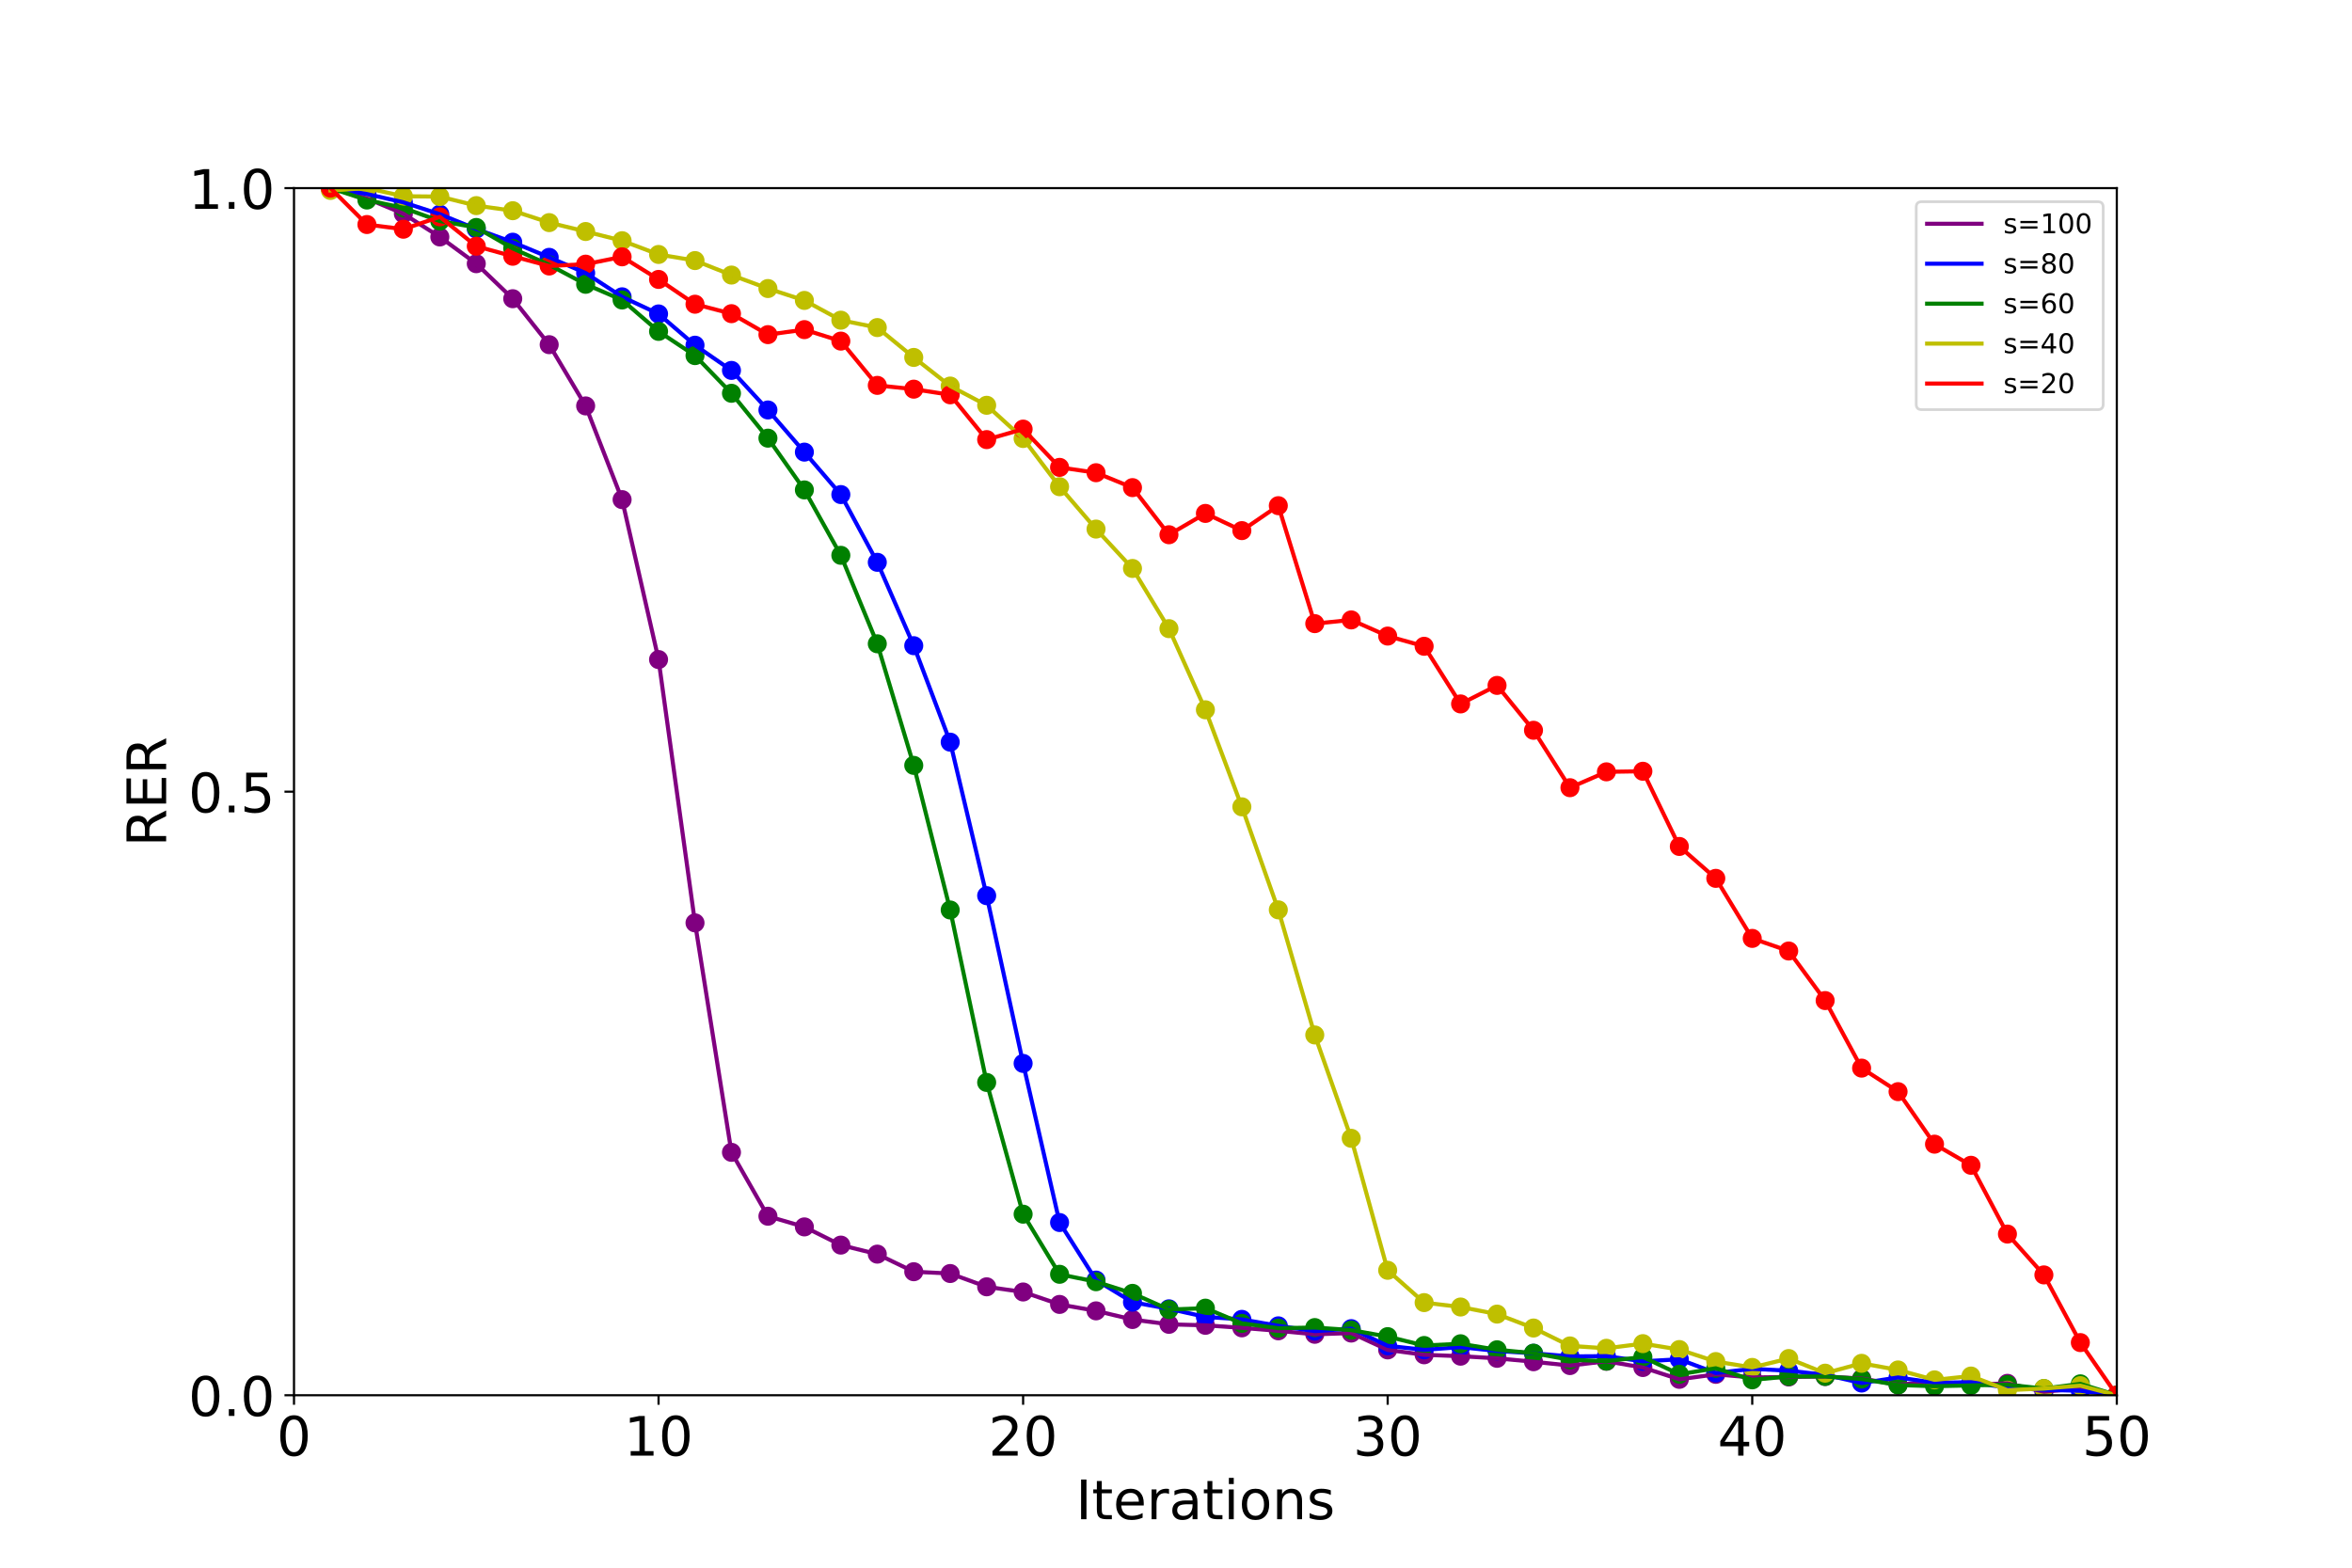 <?xml version="1.0" encoding="utf-8" standalone="no"?>
<!DOCTYPE svg PUBLIC "-//W3C//DTD SVG 1.1//EN"
  "http://www.w3.org/Graphics/SVG/1.1/DTD/svg11.dtd">
<!-- Created with matplotlib (https://matplotlib.org/) -->
<svg height="576pt" version="1.1" viewBox="0 0 864 576" width="864pt" xmlns="http://www.w3.org/2000/svg" xmlns:xlink="http://www.w3.org/1999/xlink">
 <defs>
  <style type="text/css">*{stroke-linecap:butt;stroke-linejoin:round;}</style>
 </defs>
 <g id="figure_1">
  <g id="patch_1">
   <path d="M 0 576 
L 864 576 
L 864 0 
L 0 0 
z
" style="fill:#ffffff;"/>
  </g>
  <g id="axes_1">
   <g id="patch_2">
    <path d="M 108 512.64 
L 777.6 512.64 
L 777.6 69.12 
L 108 69.12 
z
" style="fill:#ffffff;"/>
   </g>
   <g id="PathCollection_1">
    <defs>
     <path d="M 0 3 
C 0.796 3 1.559 2.684 2.121 2.121 
C 2.684 1.559 3 0.796 3 0 
C 3 -0.796 2.684 -1.559 2.121 -2.121 
C 1.559 -2.684 0.796 -3 0 -3 
C -0.796 -3 -1.559 -2.684 -2.121 -2.121 
C -2.684 -1.559 -3 -0.796 -3 0 
C -3 0.796 -2.684 1.559 -2.121 2.121 
C -1.559 2.684 -0.796 3 0 3 
z
" id="mc55c35bba7" style="stroke:#800080;"/>
    </defs>
    <g clip-path="url(#p9048fb17a2)">
     <use style="fill:#800080;stroke:#800080;" x="121.392" xlink:href="#mc55c35bba7" y="69.12"/>
     <use style="fill:#800080;stroke:#800080;" x="134.784" xlink:href="#mc55c35bba7" y="72.936"/>
     <use style="fill:#800080;stroke:#800080;" x="148.176" xlink:href="#mc55c35bba7" y="78.524"/>
     <use style="fill:#800080;stroke:#800080;" x="161.568" xlink:href="#mc55c35bba7" y="87.064"/>
     <use style="fill:#800080;stroke:#800080;" x="174.96" xlink:href="#mc55c35bba7" y="96.888"/>
     <use style="fill:#800080;stroke:#800080;" x="188.352" xlink:href="#mc55c35bba7" y="109.752"/>
     <use style="fill:#800080;stroke:#800080;" x="201.744" xlink:href="#mc55c35bba7" y="126.641"/>
     <use style="fill:#800080;stroke:#800080;" x="215.136" xlink:href="#mc55c35bba7" y="149.142"/>
     <use style="fill:#800080;stroke:#800080;" x="228.528" xlink:href="#mc55c35bba7" y="183.573"/>
     <use style="fill:#800080;stroke:#800080;" x="241.92" xlink:href="#mc55c35bba7" y="242.335"/>
     <use style="fill:#800080;stroke:#800080;" x="255.312" xlink:href="#mc55c35bba7" y="339.084"/>
     <use style="fill:#800080;stroke:#800080;" x="268.704" xlink:href="#mc55c35bba7" y="423.396"/>
     <use style="fill:#800080;stroke:#800080;" x="282.096" xlink:href="#mc55c35bba7" y="446.866"/>
     <use style="fill:#800080;stroke:#800080;" x="295.488" xlink:href="#mc55c35bba7" y="450.79"/>
     <use style="fill:#800080;stroke:#800080;" x="308.88" xlink:href="#mc55c35bba7" y="457.475"/>
     <use style="fill:#800080;stroke:#800080;" x="322.272" xlink:href="#mc55c35bba7" y="460.795"/>
     <use style="fill:#800080;stroke:#800080;" x="335.664" xlink:href="#mc55c35bba7" y="467.255"/>
     <use style="fill:#800080;stroke:#800080;" x="349.056" xlink:href="#mc55c35bba7" y="467.918"/>
     <use style="fill:#800080;stroke:#800080;" x="362.448" xlink:href="#mc55c35bba7" y="472.802"/>
     <use style="fill:#800080;stroke:#800080;" x="375.84" xlink:href="#mc55c35bba7" y="474.701"/>
     <use style="fill:#800080;stroke:#800080;" x="389.232" xlink:href="#mc55c35bba7" y="479.273"/>
     <use style="fill:#800080;stroke:#800080;" x="402.624" xlink:href="#mc55c35bba7" y="481.635"/>
     <use style="fill:#800080;stroke:#800080;" x="416.016" xlink:href="#mc55c35bba7" y="484.82"/>
     <use style="fill:#800080;stroke:#800080;" x="429.408" xlink:href="#mc55c35bba7" y="486.588"/>
     <use style="fill:#800080;stroke:#800080;" x="442.8" xlink:href="#mc55c35bba7" y="486.947"/>
     <use style="fill:#800080;stroke:#800080;" x="456.192" xlink:href="#mc55c35bba7" y="487.879"/>
     <use style="fill:#800080;stroke:#800080;" x="469.584" xlink:href="#mc55c35bba7" y="488.969"/>
     <use style="fill:#800080;stroke:#800080;" x="482.976" xlink:href="#mc55c35bba7" y="490.245"/>
     <use style="fill:#800080;stroke:#800080;" x="496.368" xlink:href="#mc55c35bba7" y="489.795"/>
     <use style="fill:#800080;stroke:#800080;" x="509.76" xlink:href="#mc55c35bba7" y="495.981"/>
     <use style="fill:#800080;stroke:#800080;" x="523.152" xlink:href="#mc55c35bba7" y="497.776"/>
     <use style="fill:#800080;stroke:#800080;" x="536.544" xlink:href="#mc55c35bba7" y="498.29"/>
     <use style="fill:#800080;stroke:#800080;" x="549.936" xlink:href="#mc55c35bba7" y="499.075"/>
     <use style="fill:#800080;stroke:#800080;" x="563.328" xlink:href="#mc55c35bba7" y="500.329"/>
     <use style="fill:#800080;stroke:#800080;" x="576.72" xlink:href="#mc55c35bba7" y="501.739"/>
     <use style="fill:#800080;stroke:#800080;" x="590.112" xlink:href="#mc55c35bba7" y="500.158"/>
     <use style="fill:#800080;stroke:#800080;" x="603.504" xlink:href="#mc55c35bba7" y="502.456"/>
     <use style="fill:#800080;stroke:#800080;" x="616.896" xlink:href="#mc55c35bba7" y="506.798"/>
     <use style="fill:#800080;stroke:#800080;" x="630.288" xlink:href="#mc55c35bba7" y="504.96"/>
     <use style="fill:#800080;stroke:#800080;" x="643.68" xlink:href="#mc55c35bba7" y="506.111"/>
     <use style="fill:#800080;stroke:#800080;" x="657.072" xlink:href="#mc55c35bba7" y="505.93"/>
     <use style="fill:#800080;stroke:#800080;" x="670.464" xlink:href="#mc55c35bba7" y="505.744"/>
     <use style="fill:#800080;stroke:#800080;" x="683.856" xlink:href="#mc55c35bba7" y="506.496"/>
     <use style="fill:#800080;stroke:#800080;" x="697.248" xlink:href="#mc55c35bba7" y="508.793"/>
     <use style="fill:#800080;stroke:#800080;" x="710.64" xlink:href="#mc55c35bba7" y="507.56"/>
     <use style="fill:#800080;stroke:#800080;" x="724.032" xlink:href="#mc55c35bba7" y="508.784"/>
     <use style="fill:#800080;stroke:#800080;" x="737.424" xlink:href="#mc55c35bba7" y="508.269"/>
     <use style="fill:#800080;stroke:#800080;" x="750.816" xlink:href="#mc55c35bba7" y="511.353"/>
     <use style="fill:#800080;stroke:#800080;" x="764.208" xlink:href="#mc55c35bba7" y="510.07"/>
     <use style="fill:#800080;stroke:#800080;" x="777.6" xlink:href="#mc55c35bba7" y="512.64"/>
    </g>
   </g>
   <g id="PathCollection_2">
    <defs>
     <path d="M 0 3 
C 0.796 3 1.559 2.684 2.121 2.121 
C 2.684 1.559 3 0.796 3 0 
C 3 -0.796 2.684 -1.559 2.121 -2.121 
C 1.559 -2.684 0.796 -3 0 -3 
C -0.796 -3 -1.559 -2.684 -2.121 -2.121 
C -2.684 -1.559 -3 -0.796 -3 0 
C -3 0.796 -2.684 1.559 -2.121 2.121 
C -1.559 2.684 -0.796 3 0 3 
z
" id="m109d886b37" style="stroke:#0000ff;"/>
    </defs>
    <g clip-path="url(#p9048fb17a2)">
     <use style="fill:#0000ff;stroke:#0000ff;" x="121.392" xlink:href="#m109d886b37" y="69.12"/>
     <use style="fill:#0000ff;stroke:#0000ff;" x="134.784" xlink:href="#m109d886b37" y="71.294"/>
     <use style="fill:#0000ff;stroke:#0000ff;" x="148.176" xlink:href="#m109d886b37" y="74.344"/>
     <use style="fill:#0000ff;stroke:#0000ff;" x="161.568" xlink:href="#m109d886b37" y="78.7"/>
     <use style="fill:#0000ff;stroke:#0000ff;" x="174.96" xlink:href="#m109d886b37" y="84.136"/>
     <use style="fill:#0000ff;stroke:#0000ff;" x="188.352" xlink:href="#m109d886b37" y="88.993"/>
     <use style="fill:#0000ff;stroke:#0000ff;" x="201.744" xlink:href="#m109d886b37" y="94.556"/>
     <use style="fill:#0000ff;stroke:#0000ff;" x="215.136" xlink:href="#m109d886b37" y="100.321"/>
     <use style="fill:#0000ff;stroke:#0000ff;" x="228.528" xlink:href="#m109d886b37" y="109.055"/>
     <use style="fill:#0000ff;stroke:#0000ff;" x="241.92" xlink:href="#m109d886b37" y="115.344"/>
     <use style="fill:#0000ff;stroke:#0000ff;" x="255.312" xlink:href="#m109d886b37" y="126.833"/>
     <use style="fill:#0000ff;stroke:#0000ff;" x="268.704" xlink:href="#m109d886b37" y="136.096"/>
     <use style="fill:#0000ff;stroke:#0000ff;" x="282.096" xlink:href="#m109d886b37" y="150.633"/>
     <use style="fill:#0000ff;stroke:#0000ff;" x="295.488" xlink:href="#m109d886b37" y="166.119"/>
     <use style="fill:#0000ff;stroke:#0000ff;" x="308.88" xlink:href="#m109d886b37" y="181.715"/>
     <use style="fill:#0000ff;stroke:#0000ff;" x="322.272" xlink:href="#m109d886b37" y="206.604"/>
     <use style="fill:#0000ff;stroke:#0000ff;" x="335.664" xlink:href="#m109d886b37" y="237.24"/>
     <use style="fill:#0000ff;stroke:#0000ff;" x="349.056" xlink:href="#m109d886b37" y="272.683"/>
     <use style="fill:#0000ff;stroke:#0000ff;" x="362.448" xlink:href="#m109d886b37" y="329.089"/>
     <use style="fill:#0000ff;stroke:#0000ff;" x="375.84" xlink:href="#m109d886b37" y="390.723"/>
     <use style="fill:#0000ff;stroke:#0000ff;" x="389.232" xlink:href="#m109d886b37" y="449.177"/>
     <use style="fill:#0000ff;stroke:#0000ff;" x="402.624" xlink:href="#m109d886b37" y="470.327"/>
     <use style="fill:#0000ff;stroke:#0000ff;" x="416.016" xlink:href="#m109d886b37" y="478.453"/>
     <use style="fill:#0000ff;stroke:#0000ff;" x="429.408" xlink:href="#m109d886b37" y="480.885"/>
     <use style="fill:#0000ff;stroke:#0000ff;" x="442.8" xlink:href="#m109d886b37" y="483.865"/>
     <use style="fill:#0000ff;stroke:#0000ff;" x="456.192" xlink:href="#m109d886b37" y="484.764"/>
     <use style="fill:#0000ff;stroke:#0000ff;" x="469.584" xlink:href="#m109d886b37" y="487.143"/>
     <use style="fill:#0000ff;stroke:#0000ff;" x="482.976" xlink:href="#m109d886b37" y="489.079"/>
     <use style="fill:#0000ff;stroke:#0000ff;" x="496.368" xlink:href="#m109d886b37" y="488.172"/>
     <use style="fill:#0000ff;stroke:#0000ff;" x="509.76" xlink:href="#m109d886b37" y="494.48"/>
     <use style="fill:#0000ff;stroke:#0000ff;" x="523.152" xlink:href="#m109d886b37" y="495.959"/>
     <use style="fill:#0000ff;stroke:#0000ff;" x="536.544" xlink:href="#m109d886b37" y="494.958"/>
     <use style="fill:#0000ff;stroke:#0000ff;" x="549.936" xlink:href="#m109d886b37" y="496.375"/>
     <use style="fill:#0000ff;stroke:#0000ff;" x="563.328" xlink:href="#m109d886b37" y="497.233"/>
     <use style="fill:#0000ff;stroke:#0000ff;" x="576.72" xlink:href="#m109d886b37" y="498.37"/>
     <use style="fill:#0000ff;stroke:#0000ff;" x="590.112" xlink:href="#m109d886b37" y="498.28"/>
     <use style="fill:#0000ff;stroke:#0000ff;" x="603.504" xlink:href="#m109d886b37" y="500.182"/>
     <use style="fill:#0000ff;stroke:#0000ff;" x="616.896" xlink:href="#m109d886b37" y="499.427"/>
     <use style="fill:#0000ff;stroke:#0000ff;" x="630.288" xlink:href="#m109d886b37" y="504.469"/>
     <use style="fill:#0000ff;stroke:#0000ff;" x="643.68" xlink:href="#m109d886b37" y="502.926"/>
     <use style="fill:#0000ff;stroke:#0000ff;" x="657.072" xlink:href="#m109d886b37" y="503.645"/>
     <use style="fill:#0000ff;stroke:#0000ff;" x="670.464" xlink:href="#m109d886b37" y="505.103"/>
     <use style="fill:#0000ff;stroke:#0000ff;" x="683.856" xlink:href="#m109d886b37" y="508.156"/>
     <use style="fill:#0000ff;stroke:#0000ff;" x="697.248" xlink:href="#m109d886b37" y="506.104"/>
     <use style="fill:#0000ff;stroke:#0000ff;" x="710.64" xlink:href="#m109d886b37" y="508.044"/>
     <use style="fill:#0000ff;stroke:#0000ff;" x="724.032" xlink:href="#m109d886b37" y="507.851"/>
     <use style="fill:#0000ff;stroke:#0000ff;" x="737.424" xlink:href="#m109d886b37" y="509.898"/>
     <use style="fill:#0000ff;stroke:#0000ff;" x="750.816" xlink:href="#m109d886b37" y="510.655"/>
     <use style="fill:#0000ff;stroke:#0000ff;" x="764.208" xlink:href="#m109d886b37" y="510.998"/>
     <use style="fill:#0000ff;stroke:#0000ff;" x="777.6" xlink:href="#m109d886b37" y="512.64"/>
    </g>
   </g>
   <g id="PathCollection_3">
    <defs>
     <path d="M 0 3 
C 0.796 3 1.559 2.684 2.121 2.121 
C 2.684 1.559 3 0.796 3 0 
C 3 -0.796 2.684 -1.559 2.121 -2.121 
C 1.559 -2.684 0.796 -3 0 -3 
C -0.796 -3 -1.559 -2.684 -2.121 -2.121 
C -2.684 -1.559 -3 -0.796 -3 0 
C -3 0.796 -2.684 1.559 -2.121 2.121 
C -1.559 2.684 -0.796 3 0 3 
z
" id="mfea34dd233" style="stroke:#008000;"/>
    </defs>
    <g clip-path="url(#p9048fb17a2)">
     <use style="fill:#008000;stroke:#008000;" x="121.392" xlink:href="#mfea34dd233" y="69.12"/>
     <use style="fill:#008000;stroke:#008000;" x="134.784" xlink:href="#mfea34dd233" y="73.493"/>
     <use style="fill:#008000;stroke:#008000;" x="148.176" xlink:href="#mfea34dd233" y="76.399"/>
     <use style="fill:#008000;stroke:#008000;" x="161.568" xlink:href="#mfea34dd233" y="81.228"/>
     <use style="fill:#008000;stroke:#008000;" x="174.96" xlink:href="#mfea34dd233" y="83.577"/>
     <use style="fill:#008000;stroke:#008000;" x="188.352" xlink:href="#mfea34dd233" y="91.282"/>
     <use style="fill:#008000;stroke:#008000;" x="201.744" xlink:href="#mfea34dd233" y="97.318"/>
     <use style="fill:#008000;stroke:#008000;" x="215.136" xlink:href="#mfea34dd233" y="104.456"/>
     <use style="fill:#008000;stroke:#008000;" x="228.528" xlink:href="#mfea34dd233" y="110.223"/>
     <use style="fill:#008000;stroke:#008000;" x="241.92" xlink:href="#mfea34dd233" y="121.759"/>
     <use style="fill:#008000;stroke:#008000;" x="255.312" xlink:href="#mfea34dd233" y="130.659"/>
     <use style="fill:#008000;stroke:#008000;" x="268.704" xlink:href="#mfea34dd233" y="144.503"/>
     <use style="fill:#008000;stroke:#008000;" x="282.096" xlink:href="#mfea34dd233" y="160.989"/>
     <use style="fill:#008000;stroke:#008000;" x="295.488" xlink:href="#mfea34dd233" y="180.007"/>
     <use style="fill:#008000;stroke:#008000;" x="308.88" xlink:href="#mfea34dd233" y="204.037"/>
     <use style="fill:#008000;stroke:#008000;" x="322.272" xlink:href="#mfea34dd233" y="236.541"/>
     <use style="fill:#008000;stroke:#008000;" x="335.664" xlink:href="#mfea34dd233" y="281.215"/>
     <use style="fill:#008000;stroke:#008000;" x="349.056" xlink:href="#mfea34dd233" y="334.345"/>
     <use style="fill:#008000;stroke:#008000;" x="362.448" xlink:href="#mfea34dd233" y="397.713"/>
     <use style="fill:#008000;stroke:#008000;" x="375.84" xlink:href="#mfea34dd233" y="446.115"/>
     <use style="fill:#008000;stroke:#008000;" x="389.232" xlink:href="#mfea34dd233" y="468.201"/>
     <use style="fill:#008000;stroke:#008000;" x="402.624" xlink:href="#mfea34dd233" y="470.928"/>
     <use style="fill:#008000;stroke:#008000;" x="416.016" xlink:href="#mfea34dd233" y="475.205"/>
     <use style="fill:#008000;stroke:#008000;" x="429.408" xlink:href="#mfea34dd233" y="481.152"/>
     <use style="fill:#008000;stroke:#008000;" x="442.8" xlink:href="#mfea34dd233" y="480.642"/>
     <use style="fill:#008000;stroke:#008000;" x="456.192" xlink:href="#mfea34dd233" y="486.239"/>
     <use style="fill:#008000;stroke:#008000;" x="469.584" xlink:href="#mfea34dd233" y="487.994"/>
     <use style="fill:#008000;stroke:#008000;" x="482.976" xlink:href="#mfea34dd233" y="487.774"/>
     <use style="fill:#008000;stroke:#008000;" x="496.368" xlink:href="#mfea34dd233" y="488.706"/>
     <use style="fill:#008000;stroke:#008000;" x="509.76" xlink:href="#mfea34dd233" y="491.106"/>
     <use style="fill:#008000;stroke:#008000;" x="523.152" xlink:href="#mfea34dd233" y="494.365"/>
     <use style="fill:#008000;stroke:#008000;" x="536.544" xlink:href="#mfea34dd233" y="493.727"/>
     <use style="fill:#008000;stroke:#008000;" x="549.936" xlink:href="#mfea34dd233" y="495.931"/>
     <use style="fill:#008000;stroke:#008000;" x="563.328" xlink:href="#mfea34dd233" y="497.186"/>
     <use style="fill:#008000;stroke:#008000;" x="576.72" xlink:href="#mfea34dd233" y="499.6"/>
     <use style="fill:#008000;stroke:#008000;" x="590.112" xlink:href="#mfea34dd233" y="500.112"/>
     <use style="fill:#008000;stroke:#008000;" x="603.504" xlink:href="#mfea34dd233" y="498.592"/>
     <use style="fill:#008000;stroke:#008000;" x="616.896" xlink:href="#mfea34dd233" y="504.939"/>
     <use style="fill:#008000;stroke:#008000;" x="630.288" xlink:href="#mfea34dd233" y="502.727"/>
     <use style="fill:#008000;stroke:#008000;" x="643.68" xlink:href="#mfea34dd233" y="506.983"/>
     <use style="fill:#008000;stroke:#008000;" x="657.072" xlink:href="#mfea34dd233" y="505.742"/>
     <use style="fill:#008000;stroke:#008000;" x="670.464" xlink:href="#mfea34dd233" y="505.731"/>
     <use style="fill:#008000;stroke:#008000;" x="683.856" xlink:href="#mfea34dd233" y="506.676"/>
     <use style="fill:#008000;stroke:#008000;" x="697.248" xlink:href="#mfea34dd233" y="508.886"/>
     <use style="fill:#008000;stroke:#008000;" x="710.64" xlink:href="#mfea34dd233" y="509.323"/>
     <use style="fill:#008000;stroke:#008000;" x="724.032" xlink:href="#mfea34dd233" y="509.027"/>
     <use style="fill:#008000;stroke:#008000;" x="737.424" xlink:href="#mfea34dd233" y="508.747"/>
     <use style="fill:#008000;stroke:#008000;" x="750.816" xlink:href="#mfea34dd233" y="510.202"/>
     <use style="fill:#008000;stroke:#008000;" x="764.208" xlink:href="#mfea34dd233" y="508.454"/>
     <use style="fill:#008000;stroke:#008000;" x="777.6" xlink:href="#mfea34dd233" y="512.64"/>
    </g>
   </g>
   <g id="PathCollection_4">
    <defs>
     <path d="M 0 3 
C 0.796 3 1.559 2.684 2.121 2.121 
C 2.684 1.559 3 0.796 3 0 
C 3 -0.796 2.684 -1.559 2.121 -2.121 
C 1.559 -2.684 0.796 -3 0 -3 
C -0.796 -3 -1.559 -2.684 -2.121 -2.121 
C -2.684 -1.559 -3 -0.796 -3 0 
C -3 0.796 -2.684 1.559 -2.121 2.121 
C -1.559 2.684 -0.796 3 0 3 
z
" id="m1bae804d13" style="stroke:#bfbf00;"/>
    </defs>
    <g clip-path="url(#p9048fb17a2)">
     <use style="fill:#bfbf00;stroke:#bfbf00;" x="121.392" xlink:href="#m1bae804d13" y="69.967"/>
     <use style="fill:#bfbf00;stroke:#bfbf00;" x="134.784" xlink:href="#m1bae804d13" y="69.12"/>
     <use style="fill:#bfbf00;stroke:#bfbf00;" x="148.176" xlink:href="#m1bae804d13" y="72.101"/>
     <use style="fill:#bfbf00;stroke:#bfbf00;" x="161.568" xlink:href="#m1bae804d13" y="72.231"/>
     <use style="fill:#bfbf00;stroke:#bfbf00;" x="174.96" xlink:href="#m1bae804d13" y="75.55"/>
     <use style="fill:#bfbf00;stroke:#bfbf00;" x="188.352" xlink:href="#m1bae804d13" y="77.418"/>
     <use style="fill:#bfbf00;stroke:#bfbf00;" x="201.744" xlink:href="#m1bae804d13" y="81.792"/>
     <use style="fill:#bfbf00;stroke:#bfbf00;" x="215.136" xlink:href="#m1bae804d13" y="85.062"/>
     <use style="fill:#bfbf00;stroke:#bfbf00;" x="228.528" xlink:href="#m1bae804d13" y="88.44"/>
     <use style="fill:#bfbf00;stroke:#bfbf00;" x="241.92" xlink:href="#m1bae804d13" y="93.494"/>
     <use style="fill:#bfbf00;stroke:#bfbf00;" x="255.312" xlink:href="#m1bae804d13" y="95.741"/>
     <use style="fill:#bfbf00;stroke:#bfbf00;" x="268.704" xlink:href="#m1bae804d13" y="101.064"/>
     <use style="fill:#bfbf00;stroke:#bfbf00;" x="282.096" xlink:href="#m1bae804d13" y="106.015"/>
     <use style="fill:#bfbf00;stroke:#bfbf00;" x="295.488" xlink:href="#m1bae804d13" y="110.382"/>
     <use style="fill:#bfbf00;stroke:#bfbf00;" x="308.88" xlink:href="#m1bae804d13" y="117.646"/>
     <use style="fill:#bfbf00;stroke:#bfbf00;" x="322.272" xlink:href="#m1bae804d13" y="120.356"/>
     <use style="fill:#bfbf00;stroke:#bfbf00;" x="335.664" xlink:href="#m1bae804d13" y="131.328"/>
     <use style="fill:#bfbf00;stroke:#bfbf00;" x="349.056" xlink:href="#m1bae804d13" y="141.843"/>
     <use style="fill:#bfbf00;stroke:#bfbf00;" x="362.448" xlink:href="#m1bae804d13" y="148.912"/>
     <use style="fill:#bfbf00;stroke:#bfbf00;" x="375.84" xlink:href="#m1bae804d13" y="161.115"/>
     <use style="fill:#bfbf00;stroke:#bfbf00;" x="389.232" xlink:href="#m1bae804d13" y="178.826"/>
     <use style="fill:#bfbf00;stroke:#bfbf00;" x="402.624" xlink:href="#m1bae804d13" y="194.398"/>
     <use style="fill:#bfbf00;stroke:#bfbf00;" x="416.016" xlink:href="#m1bae804d13" y="208.86"/>
     <use style="fill:#bfbf00;stroke:#bfbf00;" x="429.408" xlink:href="#m1bae804d13" y="230.978"/>
     <use style="fill:#bfbf00;stroke:#bfbf00;" x="442.8" xlink:href="#m1bae804d13" y="260.795"/>
     <use style="fill:#bfbf00;stroke:#bfbf00;" x="456.192" xlink:href="#m1bae804d13" y="296.446"/>
     <use style="fill:#bfbf00;stroke:#bfbf00;" x="469.584" xlink:href="#m1bae804d13" y="334.296"/>
     <use style="fill:#bfbf00;stroke:#bfbf00;" x="482.976" xlink:href="#m1bae804d13" y="380.266"/>
     <use style="fill:#bfbf00;stroke:#bfbf00;" x="496.368" xlink:href="#m1bae804d13" y="418.24"/>
     <use style="fill:#bfbf00;stroke:#bfbf00;" x="509.76" xlink:href="#m1bae804d13" y="466.732"/>
     <use style="fill:#bfbf00;stroke:#bfbf00;" x="523.152" xlink:href="#m1bae804d13" y="478.605"/>
     <use style="fill:#bfbf00;stroke:#bfbf00;" x="536.544" xlink:href="#m1bae804d13" y="480.221"/>
     <use style="fill:#bfbf00;stroke:#bfbf00;" x="549.936" xlink:href="#m1bae804d13" y="482.83"/>
     <use style="fill:#bfbf00;stroke:#bfbf00;" x="563.328" xlink:href="#m1bae804d13" y="487.942"/>
     <use style="fill:#bfbf00;stroke:#bfbf00;" x="576.72" xlink:href="#m1bae804d13" y="494.52"/>
     <use style="fill:#bfbf00;stroke:#bfbf00;" x="590.112" xlink:href="#m1bae804d13" y="495.391"/>
     <use style="fill:#bfbf00;stroke:#bfbf00;" x="603.504" xlink:href="#m1bae804d13" y="493.68"/>
     <use style="fill:#bfbf00;stroke:#bfbf00;" x="616.896" xlink:href="#m1bae804d13" y="495.854"/>
     <use style="fill:#bfbf00;stroke:#bfbf00;" x="630.288" xlink:href="#m1bae804d13" y="500.263"/>
     <use style="fill:#bfbf00;stroke:#bfbf00;" x="643.68" xlink:href="#m1bae804d13" y="502.418"/>
     <use style="fill:#bfbf00;stroke:#bfbf00;" x="657.072" xlink:href="#m1bae804d13" y="499.158"/>
     <use style="fill:#bfbf00;stroke:#bfbf00;" x="670.464" xlink:href="#m1bae804d13" y="504.533"/>
     <use style="fill:#bfbf00;stroke:#bfbf00;" x="683.856" xlink:href="#m1bae804d13" y="500.912"/>
     <use style="fill:#bfbf00;stroke:#bfbf00;" x="697.248" xlink:href="#m1bae804d13" y="503.352"/>
     <use style="fill:#bfbf00;stroke:#bfbf00;" x="710.64" xlink:href="#m1bae804d13" y="506.994"/>
     <use style="fill:#bfbf00;stroke:#bfbf00;" x="724.032" xlink:href="#m1bae804d13" y="505.586"/>
     <use style="fill:#bfbf00;stroke:#bfbf00;" x="737.424" xlink:href="#m1bae804d13" y="510.771"/>
     <use style="fill:#bfbf00;stroke:#bfbf00;" x="750.816" xlink:href="#m1bae804d13" y="510.171"/>
     <use style="fill:#bfbf00;stroke:#bfbf00;" x="764.208" xlink:href="#m1bae804d13" y="509.116"/>
     <use style="fill:#bfbf00;stroke:#bfbf00;" x="777.6" xlink:href="#m1bae804d13" y="512.64"/>
    </g>
   </g>
   <g id="PathCollection_5">
    <defs>
     <path d="M 0 3 
C 0.796 3 1.559 2.684 2.121 2.121 
C 2.684 1.559 3 0.796 3 0 
C 3 -0.796 2.684 -1.559 2.121 -2.121 
C 1.559 -2.684 0.796 -3 0 -3 
C -0.796 -3 -1.559 -2.684 -2.121 -2.121 
C -2.684 -1.559 -3 -0.796 -3 0 
C -3 0.796 -2.684 1.559 -2.121 2.121 
C -1.559 2.684 -0.796 3 0 3 
z
" id="m7d0325e76a" style="stroke:#ff0000;"/>
    </defs>
    <g clip-path="url(#p9048fb17a2)">
     <use style="fill:#ff0000;stroke:#ff0000;" x="121.392" xlink:href="#m7d0325e76a" y="69.12"/>
     <use style="fill:#ff0000;stroke:#ff0000;" x="134.784" xlink:href="#m7d0325e76a" y="82.497"/>
     <use style="fill:#ff0000;stroke:#ff0000;" x="148.176" xlink:href="#m7d0325e76a" y="84.215"/>
     <use style="fill:#ff0000;stroke:#ff0000;" x="161.568" xlink:href="#m7d0325e76a" y="79.674"/>
     <use style="fill:#ff0000;stroke:#ff0000;" x="174.96" xlink:href="#m7d0325e76a" y="90.47"/>
     <use style="fill:#ff0000;stroke:#ff0000;" x="188.352" xlink:href="#m7d0325e76a" y="94.154"/>
     <use style="fill:#ff0000;stroke:#ff0000;" x="201.744" xlink:href="#m7d0325e76a" y="97.734"/>
     <use style="fill:#ff0000;stroke:#ff0000;" x="215.136" xlink:href="#m7d0325e76a" y="97.058"/>
     <use style="fill:#ff0000;stroke:#ff0000;" x="228.528" xlink:href="#m7d0325e76a" y="94.364"/>
     <use style="fill:#ff0000;stroke:#ff0000;" x="241.92" xlink:href="#m7d0325e76a" y="102.664"/>
     <use style="fill:#ff0000;stroke:#ff0000;" x="255.312" xlink:href="#m7d0325e76a" y="111.777"/>
     <use style="fill:#ff0000;stroke:#ff0000;" x="268.704" xlink:href="#m7d0325e76a" y="115.249"/>
     <use style="fill:#ff0000;stroke:#ff0000;" x="282.096" xlink:href="#m7d0325e76a" y="122.953"/>
     <use style="fill:#ff0000;stroke:#ff0000;" x="295.488" xlink:href="#m7d0325e76a" y="121.109"/>
     <use style="fill:#ff0000;stroke:#ff0000;" x="308.88" xlink:href="#m7d0325e76a" y="125.329"/>
     <use style="fill:#ff0000;stroke:#ff0000;" x="322.272" xlink:href="#m7d0325e76a" y="141.597"/>
     <use style="fill:#ff0000;stroke:#ff0000;" x="335.664" xlink:href="#m7d0325e76a" y="142.985"/>
     <use style="fill:#ff0000;stroke:#ff0000;" x="349.056" xlink:href="#m7d0325e76a" y="145.059"/>
     <use style="fill:#ff0000;stroke:#ff0000;" x="362.448" xlink:href="#m7d0325e76a" y="161.518"/>
     <use style="fill:#ff0000;stroke:#ff0000;" x="375.84" xlink:href="#m7d0325e76a" y="157.661"/>
     <use style="fill:#ff0000;stroke:#ff0000;" x="389.232" xlink:href="#m7d0325e76a" y="171.722"/>
     <use style="fill:#ff0000;stroke:#ff0000;" x="402.624" xlink:href="#m7d0325e76a" y="173.684"/>
     <use style="fill:#ff0000;stroke:#ff0000;" x="416.016" xlink:href="#m7d0325e76a" y="179.162"/>
     <use style="fill:#ff0000;stroke:#ff0000;" x="429.408" xlink:href="#m7d0325e76a" y="196.474"/>
     <use style="fill:#ff0000;stroke:#ff0000;" x="442.8" xlink:href="#m7d0325e76a" y="188.641"/>
     <use style="fill:#ff0000;stroke:#ff0000;" x="456.192" xlink:href="#m7d0325e76a" y="194.96"/>
     <use style="fill:#ff0000;stroke:#ff0000;" x="469.584" xlink:href="#m7d0325e76a" y="185.799"/>
     <use style="fill:#ff0000;stroke:#ff0000;" x="482.976" xlink:href="#m7d0325e76a" y="229.141"/>
     <use style="fill:#ff0000;stroke:#ff0000;" x="496.368" xlink:href="#m7d0325e76a" y="227.77"/>
     <use style="fill:#ff0000;stroke:#ff0000;" x="509.76" xlink:href="#m7d0325e76a" y="233.707"/>
     <use style="fill:#ff0000;stroke:#ff0000;" x="523.152" xlink:href="#m7d0325e76a" y="237.457"/>
     <use style="fill:#ff0000;stroke:#ff0000;" x="536.544" xlink:href="#m7d0325e76a" y="258.641"/>
     <use style="fill:#ff0000;stroke:#ff0000;" x="549.936" xlink:href="#m7d0325e76a" y="251.833"/>
     <use style="fill:#ff0000;stroke:#ff0000;" x="563.328" xlink:href="#m7d0325e76a" y="268.32"/>
     <use style="fill:#ff0000;stroke:#ff0000;" x="576.72" xlink:href="#m7d0325e76a" y="289.414"/>
     <use style="fill:#ff0000;stroke:#ff0000;" x="590.112" xlink:href="#m7d0325e76a" y="283.589"/>
     <use style="fill:#ff0000;stroke:#ff0000;" x="603.504" xlink:href="#m7d0325e76a" y="283.377"/>
     <use style="fill:#ff0000;stroke:#ff0000;" x="616.896" xlink:href="#m7d0325e76a" y="311.001"/>
     <use style="fill:#ff0000;stroke:#ff0000;" x="630.288" xlink:href="#m7d0325e76a" y="322.726"/>
     <use style="fill:#ff0000;stroke:#ff0000;" x="643.68" xlink:href="#m7d0325e76a" y="344.787"/>
     <use style="fill:#ff0000;stroke:#ff0000;" x="657.072" xlink:href="#m7d0325e76a" y="349.421"/>
     <use style="fill:#ff0000;stroke:#ff0000;" x="670.464" xlink:href="#m7d0325e76a" y="367.632"/>
     <use style="fill:#ff0000;stroke:#ff0000;" x="683.856" xlink:href="#m7d0325e76a" y="392.45"/>
     <use style="fill:#ff0000;stroke:#ff0000;" x="697.248" xlink:href="#m7d0325e76a" y="401.096"/>
     <use style="fill:#ff0000;stroke:#ff0000;" x="710.64" xlink:href="#m7d0325e76a" y="420.392"/>
     <use style="fill:#ff0000;stroke:#ff0000;" x="724.032" xlink:href="#m7d0325e76a" y="428.152"/>
     <use style="fill:#ff0000;stroke:#ff0000;" x="737.424" xlink:href="#m7d0325e76a" y="453.421"/>
     <use style="fill:#ff0000;stroke:#ff0000;" x="750.816" xlink:href="#m7d0325e76a" y="468.429"/>
     <use style="fill:#ff0000;stroke:#ff0000;" x="764.208" xlink:href="#m7d0325e76a" y="493.295"/>
     <use style="fill:#ff0000;stroke:#ff0000;" x="777.6" xlink:href="#m7d0325e76a" y="512.64"/>
    </g>
   </g>
   <g id="matplotlib.axis_1">
    <g id="xtick_1">
     <g id="line2d_1">
      <defs>
       <path d="M 0 0 
L 0 3.5 
" id="mcec56b20e6" style="stroke:#000000;stroke-width:0.8;"/>
      </defs>
      <g>
       <use style="stroke:#000000;stroke-width:0.8;" x="108" xlink:href="#mcec56b20e6" y="512.64"/>
      </g>
     </g>
     <g id="text_1">
      <!-- 0 -->
      <g transform="translate(101.638 534.837)scale(0.2 -0.2)">
       <defs>
        <path d="M 31.781 66.406 
Q 24.172 66.406 20.328 58.906 
Q 16.5 51.422 16.5 36.375 
Q 16.5 21.391 20.328 13.891 
Q 24.172 6.391 31.781 6.391 
Q 39.453 6.391 43.281 13.891 
Q 47.125 21.391 47.125 36.375 
Q 47.125 51.422 43.281 58.906 
Q 39.453 66.406 31.781 66.406 
z
M 31.781 74.219 
Q 44.047 74.219 50.516 64.516 
Q 56.984 54.828 56.984 36.375 
Q 56.984 17.969 50.516 8.266 
Q 44.047 -1.422 31.781 -1.422 
Q 19.531 -1.422 13.062 8.266 
Q 6.594 17.969 6.594 36.375 
Q 6.594 54.828 13.062 64.516 
Q 19.531 74.219 31.781 74.219 
z
" id="DejaVuSans-48"/>
       </defs>
       <use xlink:href="#DejaVuSans-48"/>
      </g>
     </g>
    </g>
    <g id="xtick_2">
     <g id="line2d_2">
      <g>
       <use style="stroke:#000000;stroke-width:0.8;" x="241.92" xlink:href="#mcec56b20e6" y="512.64"/>
      </g>
     </g>
     <g id="text_2">
      <!-- 10 -->
      <g transform="translate(229.195 534.837)scale(0.2 -0.2)">
       <defs>
        <path d="M 12.406 8.297 
L 28.516 8.297 
L 28.516 63.922 
L 10.984 60.406 
L 10.984 69.391 
L 28.422 72.906 
L 38.281 72.906 
L 38.281 8.297 
L 54.391 8.297 
L 54.391 0 
L 12.406 0 
z
" id="DejaVuSans-49"/>
       </defs>
       <use xlink:href="#DejaVuSans-49"/>
       <use x="63.623" xlink:href="#DejaVuSans-48"/>
      </g>
     </g>
    </g>
    <g id="xtick_3">
     <g id="line2d_3">
      <g>
       <use style="stroke:#000000;stroke-width:0.8;" x="375.84" xlink:href="#mcec56b20e6" y="512.64"/>
      </g>
     </g>
     <g id="text_3">
      <!-- 20 -->
      <g transform="translate(363.115 534.837)scale(0.2 -0.2)">
       <defs>
        <path d="M 19.188 8.297 
L 53.609 8.297 
L 53.609 0 
L 7.328 0 
L 7.328 8.297 
Q 12.938 14.109 22.625 23.891 
Q 32.328 33.688 34.812 36.531 
Q 39.547 41.844 41.422 45.531 
Q 43.312 49.219 43.312 52.781 
Q 43.312 58.594 39.234 62.25 
Q 35.156 65.922 28.609 65.922 
Q 23.969 65.922 18.812 64.312 
Q 13.672 62.703 7.812 59.422 
L 7.812 69.391 
Q 13.766 71.781 18.938 73 
Q 24.125 74.219 28.422 74.219 
Q 39.75 74.219 46.484 68.547 
Q 53.219 62.891 53.219 53.422 
Q 53.219 48.922 51.531 44.891 
Q 49.859 40.875 45.406 35.406 
Q 44.188 33.984 37.641 27.219 
Q 31.109 20.453 19.188 8.297 
z
" id="DejaVuSans-50"/>
       </defs>
       <use xlink:href="#DejaVuSans-50"/>
       <use x="63.623" xlink:href="#DejaVuSans-48"/>
      </g>
     </g>
    </g>
    <g id="xtick_4">
     <g id="line2d_4">
      <g>
       <use style="stroke:#000000;stroke-width:0.8;" x="509.76" xlink:href="#mcec56b20e6" y="512.64"/>
      </g>
     </g>
     <g id="text_4">
      <!-- 30 -->
      <g transform="translate(497.035 534.837)scale(0.2 -0.2)">
       <defs>
        <path d="M 40.578 39.312 
Q 47.656 37.797 51.625 33 
Q 55.609 28.219 55.609 21.188 
Q 55.609 10.406 48.188 4.484 
Q 40.766 -1.422 27.094 -1.422 
Q 22.516 -1.422 17.656 -0.516 
Q 12.797 0.391 7.625 2.203 
L 7.625 11.719 
Q 11.719 9.328 16.594 8.109 
Q 21.484 6.891 26.812 6.891 
Q 36.078 6.891 40.938 10.547 
Q 45.797 14.203 45.797 21.188 
Q 45.797 27.641 41.281 31.266 
Q 36.766 34.906 28.719 34.906 
L 20.219 34.906 
L 20.219 43.016 
L 29.109 43.016 
Q 36.375 43.016 40.234 45.922 
Q 44.094 48.828 44.094 54.297 
Q 44.094 59.906 40.109 62.906 
Q 36.141 65.922 28.719 65.922 
Q 24.656 65.922 20.016 65.031 
Q 15.375 64.156 9.812 62.312 
L 9.812 71.094 
Q 15.438 72.656 20.344 73.438 
Q 25.25 74.219 29.594 74.219 
Q 40.828 74.219 47.359 69.109 
Q 53.906 64.016 53.906 55.328 
Q 53.906 49.266 50.438 45.094 
Q 46.969 40.922 40.578 39.312 
z
" id="DejaVuSans-51"/>
       </defs>
       <use xlink:href="#DejaVuSans-51"/>
       <use x="63.623" xlink:href="#DejaVuSans-48"/>
      </g>
     </g>
    </g>
    <g id="xtick_5">
     <g id="line2d_5">
      <g>
       <use style="stroke:#000000;stroke-width:0.8;" x="643.68" xlink:href="#mcec56b20e6" y="512.64"/>
      </g>
     </g>
     <g id="text_5">
      <!-- 40 -->
      <g transform="translate(630.955 534.837)scale(0.2 -0.2)">
       <defs>
        <path d="M 37.797 64.312 
L 12.891 25.391 
L 37.797 25.391 
z
M 35.203 72.906 
L 47.609 72.906 
L 47.609 25.391 
L 58.016 25.391 
L 58.016 17.188 
L 47.609 17.188 
L 47.609 0 
L 37.797 0 
L 37.797 17.188 
L 4.891 17.188 
L 4.891 26.703 
z
" id="DejaVuSans-52"/>
       </defs>
       <use xlink:href="#DejaVuSans-52"/>
       <use x="63.623" xlink:href="#DejaVuSans-48"/>
      </g>
     </g>
    </g>
    <g id="xtick_6">
     <g id="line2d_6">
      <g>
       <use style="stroke:#000000;stroke-width:0.8;" x="777.6" xlink:href="#mcec56b20e6" y="512.64"/>
      </g>
     </g>
     <g id="text_6">
      <!-- 50 -->
      <g transform="translate(764.875 534.837)scale(0.2 -0.2)">
       <defs>
        <path d="M 10.797 72.906 
L 49.516 72.906 
L 49.516 64.594 
L 19.828 64.594 
L 19.828 46.734 
Q 21.969 47.469 24.109 47.828 
Q 26.266 48.188 28.422 48.188 
Q 40.625 48.188 47.75 41.5 
Q 54.891 34.812 54.891 23.391 
Q 54.891 11.625 47.562 5.094 
Q 40.234 -1.422 26.906 -1.422 
Q 22.312 -1.422 17.547 -0.641 
Q 12.797 0.141 7.719 1.703 
L 7.719 11.625 
Q 12.109 9.234 16.797 8.062 
Q 21.484 6.891 26.703 6.891 
Q 35.156 6.891 40.078 11.328 
Q 45.016 15.766 45.016 23.391 
Q 45.016 31 40.078 35.438 
Q 35.156 39.891 26.703 39.891 
Q 22.75 39.891 18.812 39.016 
Q 14.891 38.141 10.797 36.281 
z
" id="DejaVuSans-53"/>
       </defs>
       <use xlink:href="#DejaVuSans-53"/>
       <use x="63.623" xlink:href="#DejaVuSans-48"/>
      </g>
     </g>
    </g>
    <g id="text_7">
     <!-- Iterations -->
     <g transform="translate(395.173 558.193)scale(0.2 -0.2)">
      <defs>
       <path d="M 9.812 72.906 
L 19.672 72.906 
L 19.672 0 
L 9.812 0 
z
" id="DejaVuSans-73"/>
       <path d="M 18.312 70.219 
L 18.312 54.688 
L 36.812 54.688 
L 36.812 47.703 
L 18.312 47.703 
L 18.312 18.016 
Q 18.312 11.328 20.141 9.422 
Q 21.969 7.516 27.594 7.516 
L 36.812 7.516 
L 36.812 0 
L 27.594 0 
Q 17.188 0 13.234 3.875 
Q 9.281 7.766 9.281 18.016 
L 9.281 47.703 
L 2.688 47.703 
L 2.688 54.688 
L 9.281 54.688 
L 9.281 70.219 
z
" id="DejaVuSans-116"/>
       <path d="M 56.203 29.594 
L 56.203 25.203 
L 14.891 25.203 
Q 15.484 15.922 20.484 11.062 
Q 25.484 6.203 34.422 6.203 
Q 39.594 6.203 44.453 7.469 
Q 49.312 8.734 54.109 11.281 
L 54.109 2.781 
Q 49.266 0.734 44.188 -0.344 
Q 39.109 -1.422 33.891 -1.422 
Q 20.797 -1.422 13.156 6.188 
Q 5.516 13.812 5.516 26.812 
Q 5.516 40.234 12.766 48.109 
Q 20.016 56 32.328 56 
Q 43.359 56 49.781 48.891 
Q 56.203 41.797 56.203 29.594 
z
M 47.219 32.234 
Q 47.125 39.594 43.094 43.984 
Q 39.062 48.391 32.422 48.391 
Q 24.906 48.391 20.391 44.141 
Q 15.875 39.891 15.188 32.172 
z
" id="DejaVuSans-101"/>
       <path d="M 41.109 46.297 
Q 39.594 47.172 37.812 47.578 
Q 36.031 48 33.891 48 
Q 26.266 48 22.188 43.047 
Q 18.109 38.094 18.109 28.812 
L 18.109 0 
L 9.078 0 
L 9.078 54.688 
L 18.109 54.688 
L 18.109 46.188 
Q 20.953 51.172 25.484 53.578 
Q 30.031 56 36.531 56 
Q 37.453 56 38.578 55.875 
Q 39.703 55.766 41.062 55.516 
z
" id="DejaVuSans-114"/>
       <path d="M 34.281 27.484 
Q 23.391 27.484 19.188 25 
Q 14.984 22.516 14.984 16.5 
Q 14.984 11.719 18.141 8.906 
Q 21.297 6.109 26.703 6.109 
Q 34.188 6.109 38.703 11.406 
Q 43.219 16.703 43.219 25.484 
L 43.219 27.484 
z
M 52.203 31.203 
L 52.203 0 
L 43.219 0 
L 43.219 8.297 
Q 40.141 3.328 35.547 0.953 
Q 30.953 -1.422 24.312 -1.422 
Q 15.922 -1.422 10.953 3.297 
Q 6 8.016 6 15.922 
Q 6 25.141 12.172 29.828 
Q 18.359 34.516 30.609 34.516 
L 43.219 34.516 
L 43.219 35.406 
Q 43.219 41.609 39.141 45 
Q 35.062 48.391 27.688 48.391 
Q 23 48.391 18.547 47.266 
Q 14.109 46.141 10.016 43.891 
L 10.016 52.203 
Q 14.938 54.109 19.578 55.047 
Q 24.219 56 28.609 56 
Q 40.484 56 46.344 49.844 
Q 52.203 43.703 52.203 31.203 
z
" id="DejaVuSans-97"/>
       <path d="M 9.422 54.688 
L 18.406 54.688 
L 18.406 0 
L 9.422 0 
z
M 9.422 75.984 
L 18.406 75.984 
L 18.406 64.594 
L 9.422 64.594 
z
" id="DejaVuSans-105"/>
       <path d="M 30.609 48.391 
Q 23.391 48.391 19.188 42.75 
Q 14.984 37.109 14.984 27.297 
Q 14.984 17.484 19.156 11.844 
Q 23.344 6.203 30.609 6.203 
Q 37.797 6.203 41.984 11.859 
Q 46.188 17.531 46.188 27.297 
Q 46.188 37.016 41.984 42.703 
Q 37.797 48.391 30.609 48.391 
z
M 30.609 56 
Q 42.328 56 49.016 48.375 
Q 55.719 40.766 55.719 27.297 
Q 55.719 13.875 49.016 6.219 
Q 42.328 -1.422 30.609 -1.422 
Q 18.844 -1.422 12.172 6.219 
Q 5.516 13.875 5.516 27.297 
Q 5.516 40.766 12.172 48.375 
Q 18.844 56 30.609 56 
z
" id="DejaVuSans-111"/>
       <path d="M 54.891 33.016 
L 54.891 0 
L 45.906 0 
L 45.906 32.719 
Q 45.906 40.484 42.875 44.328 
Q 39.844 48.188 33.797 48.188 
Q 26.516 48.188 22.312 43.547 
Q 18.109 38.922 18.109 30.906 
L 18.109 0 
L 9.078 0 
L 9.078 54.688 
L 18.109 54.688 
L 18.109 46.188 
Q 21.344 51.125 25.703 53.562 
Q 30.078 56 35.797 56 
Q 45.219 56 50.047 50.172 
Q 54.891 44.344 54.891 33.016 
z
" id="DejaVuSans-110"/>
       <path d="M 44.281 53.078 
L 44.281 44.578 
Q 40.484 46.531 36.375 47.5 
Q 32.281 48.484 27.875 48.484 
Q 21.188 48.484 17.844 46.438 
Q 14.5 44.391 14.5 40.281 
Q 14.5 37.156 16.891 35.375 
Q 19.281 33.594 26.516 31.984 
L 29.594 31.297 
Q 39.156 29.25 43.188 25.516 
Q 47.219 21.781 47.219 15.094 
Q 47.219 7.469 41.188 3.016 
Q 35.156 -1.422 24.609 -1.422 
Q 20.219 -1.422 15.453 -0.562 
Q 10.688 0.297 5.422 2 
L 5.422 11.281 
Q 10.406 8.688 15.234 7.391 
Q 20.062 6.109 24.812 6.109 
Q 31.156 6.109 34.562 8.281 
Q 37.984 10.453 37.984 14.406 
Q 37.984 18.062 35.516 20.016 
Q 33.062 21.969 24.703 23.781 
L 21.578 24.516 
Q 13.234 26.266 9.516 29.906 
Q 5.812 33.547 5.812 39.891 
Q 5.812 47.609 11.281 51.797 
Q 16.75 56 26.812 56 
Q 31.781 56 36.172 55.266 
Q 40.578 54.547 44.281 53.078 
z
" id="DejaVuSans-115"/>
      </defs>
      <use xlink:href="#DejaVuSans-73"/>
      <use x="29.492" xlink:href="#DejaVuSans-116"/>
      <use x="68.701" xlink:href="#DejaVuSans-101"/>
      <use x="130.225" xlink:href="#DejaVuSans-114"/>
      <use x="171.338" xlink:href="#DejaVuSans-97"/>
      <use x="232.617" xlink:href="#DejaVuSans-116"/>
      <use x="271.826" xlink:href="#DejaVuSans-105"/>
      <use x="299.609" xlink:href="#DejaVuSans-111"/>
      <use x="360.791" xlink:href="#DejaVuSans-110"/>
      <use x="424.17" xlink:href="#DejaVuSans-115"/>
     </g>
    </g>
   </g>
   <g id="matplotlib.axis_2">
    <g id="ytick_1">
     <g id="line2d_7">
      <defs>
       <path d="M 0 0 
L -3.5 0 
" id="m3920a36c7a" style="stroke:#000000;stroke-width:0.8;"/>
      </defs>
      <g>
       <use style="stroke:#000000;stroke-width:0.8;" x="108" xlink:href="#m3920a36c7a" y="512.64"/>
      </g>
     </g>
     <g id="text_8">
      <!-- 0.0 -->
      <g transform="translate(69.194 520.238)scale(0.2 -0.2)">
       <defs>
        <path d="M 10.688 12.406 
L 21 12.406 
L 21 0 
L 10.688 0 
z
" id="DejaVuSans-46"/>
       </defs>
       <use xlink:href="#DejaVuSans-48"/>
       <use x="63.623" xlink:href="#DejaVuSans-46"/>
       <use x="95.41" xlink:href="#DejaVuSans-48"/>
      </g>
     </g>
    </g>
    <g id="ytick_2">
     <g id="line2d_8">
      <g>
       <use style="stroke:#000000;stroke-width:0.8;" x="108" xlink:href="#m3920a36c7a" y="290.88"/>
      </g>
     </g>
     <g id="text_9">
      <!-- 0.5 -->
      <g transform="translate(69.194 298.478)scale(0.2 -0.2)">
       <use xlink:href="#DejaVuSans-48"/>
       <use x="63.623" xlink:href="#DejaVuSans-46"/>
       <use x="95.41" xlink:href="#DejaVuSans-53"/>
      </g>
     </g>
    </g>
    <g id="ytick_3">
     <g id="line2d_9">
      <g>
       <use style="stroke:#000000;stroke-width:0.8;" x="108" xlink:href="#m3920a36c7a" y="69.12"/>
      </g>
     </g>
     <g id="text_10">
      <!-- 1.0 -->
      <g transform="translate(69.194 76.718)scale(0.2 -0.2)">
       <use xlink:href="#DejaVuSans-49"/>
       <use x="63.623" xlink:href="#DejaVuSans-46"/>
       <use x="95.41" xlink:href="#DejaVuSans-48"/>
      </g>
     </g>
    </g>
    <g id="text_11">
     <!-- RER -->
     <g transform="translate(61.034 311.096)rotate(-90)scale(0.2 -0.2)">
      <defs>
       <path d="M 44.391 34.188 
Q 47.562 33.109 50.562 29.594 
Q 53.562 26.078 56.594 19.922 
L 66.609 0 
L 56 0 
L 46.688 18.703 
Q 43.062 26.031 39.672 28.422 
Q 36.281 30.812 30.422 30.812 
L 19.672 30.812 
L 19.672 0 
L 9.812 0 
L 9.812 72.906 
L 32.078 72.906 
Q 44.578 72.906 50.734 67.672 
Q 56.891 62.453 56.891 51.906 
Q 56.891 45.016 53.688 40.469 
Q 50.484 35.938 44.391 34.188 
z
M 19.672 64.797 
L 19.672 38.922 
L 32.078 38.922 
Q 39.203 38.922 42.844 42.219 
Q 46.484 45.516 46.484 51.906 
Q 46.484 58.297 42.844 61.547 
Q 39.203 64.797 32.078 64.797 
z
" id="DejaVuSans-82"/>
       <path d="M 9.812 72.906 
L 55.906 72.906 
L 55.906 64.594 
L 19.672 64.594 
L 19.672 43.016 
L 54.391 43.016 
L 54.391 34.719 
L 19.672 34.719 
L 19.672 8.297 
L 56.781 8.297 
L 56.781 0 
L 9.812 0 
z
" id="DejaVuSans-69"/>
      </defs>
      <use xlink:href="#DejaVuSans-82"/>
      <use x="69.482" xlink:href="#DejaVuSans-69"/>
      <use x="132.666" xlink:href="#DejaVuSans-82"/>
     </g>
    </g>
   </g>
   <g id="line2d_10">
    <path clip-path="url(#p9048fb17a2)" d="M 121.392 69.12 
L 134.784 72.936 
L 148.176 78.524 
L 161.568 87.064 
L 174.96 96.888 
L 188.352 109.752 
L 201.744 126.641 
L 215.136 149.142 
L 228.528 183.573 
L 241.92 242.335 
L 255.312 339.084 
L 268.704 423.396 
L 282.096 446.866 
L 295.488 450.79 
L 308.88 457.475 
L 322.272 460.795 
L 335.664 467.255 
L 349.056 467.918 
L 362.448 472.802 
L 375.84 474.701 
L 389.232 479.273 
L 402.624 481.635 
L 416.016 484.82 
L 429.408 486.588 
L 442.8 486.947 
L 456.192 487.879 
L 469.584 488.969 
L 482.976 490.245 
L 496.368 489.795 
L 509.76 495.981 
L 523.152 497.776 
L 536.544 498.29 
L 549.936 499.075 
L 563.328 500.329 
L 576.72 501.739 
L 590.112 500.158 
L 603.504 502.456 
L 616.896 506.798 
L 630.288 504.96 
L 643.68 506.111 
L 657.072 505.93 
L 670.464 505.744 
L 683.856 506.496 
L 697.248 508.793 
L 710.64 507.56 
L 724.032 508.784 
L 737.424 508.269 
L 750.816 511.353 
L 764.208 510.07 
L 777.6 512.64 
" style="fill:none;stroke:#800080;stroke-linecap:square;stroke-width:1.5;"/>
   </g>
   <g id="line2d_11">
    <path clip-path="url(#p9048fb17a2)" d="M 121.392 69.12 
L 134.784 71.294 
L 148.176 74.344 
L 161.568 78.7 
L 174.96 84.136 
L 188.352 88.993 
L 201.744 94.556 
L 215.136 100.321 
L 228.528 109.055 
L 241.92 115.344 
L 255.312 126.833 
L 268.704 136.096 
L 282.096 150.633 
L 295.488 166.119 
L 308.88 181.715 
L 322.272 206.604 
L 335.664 237.24 
L 349.056 272.683 
L 362.448 329.089 
L 375.84 390.723 
L 389.232 449.177 
L 402.624 470.327 
L 416.016 478.453 
L 429.408 480.885 
L 442.8 483.865 
L 456.192 484.764 
L 469.584 487.143 
L 482.976 489.079 
L 496.368 488.172 
L 509.76 494.48 
L 523.152 495.959 
L 536.544 494.958 
L 549.936 496.375 
L 563.328 497.233 
L 576.72 498.37 
L 590.112 498.28 
L 603.504 500.182 
L 616.896 499.427 
L 630.288 504.469 
L 643.68 502.926 
L 657.072 503.645 
L 670.464 505.103 
L 683.856 508.156 
L 697.248 506.104 
L 710.64 508.044 
L 724.032 507.851 
L 737.424 509.898 
L 750.816 510.655 
L 764.208 510.998 
L 777.6 512.64 
" style="fill:none;stroke:#0000ff;stroke-linecap:square;stroke-width:1.5;"/>
   </g>
   <g id="line2d_12">
    <path clip-path="url(#p9048fb17a2)" d="M 121.392 69.12 
L 134.784 73.493 
L 148.176 76.399 
L 161.568 81.228 
L 174.96 83.577 
L 188.352 91.282 
L 201.744 97.318 
L 215.136 104.456 
L 228.528 110.223 
L 241.92 121.759 
L 255.312 130.659 
L 268.704 144.503 
L 282.096 160.989 
L 295.488 180.007 
L 308.88 204.037 
L 322.272 236.541 
L 335.664 281.215 
L 349.056 334.345 
L 362.448 397.713 
L 375.84 446.115 
L 389.232 468.201 
L 402.624 470.928 
L 416.016 475.205 
L 429.408 481.152 
L 442.8 480.642 
L 456.192 486.239 
L 469.584 487.994 
L 482.976 487.774 
L 496.368 488.706 
L 509.76 491.106 
L 523.152 494.365 
L 536.544 493.727 
L 549.936 495.931 
L 563.328 497.186 
L 576.72 499.6 
L 590.112 500.112 
L 603.504 498.592 
L 616.896 504.939 
L 630.288 502.727 
L 643.68 506.983 
L 657.072 505.742 
L 670.464 505.731 
L 683.856 506.676 
L 697.248 508.886 
L 710.64 509.323 
L 724.032 509.027 
L 737.424 508.747 
L 750.816 510.202 
L 764.208 508.454 
L 777.6 512.64 
" style="fill:none;stroke:#008000;stroke-linecap:square;stroke-width:1.5;"/>
   </g>
   <g id="line2d_13">
    <path clip-path="url(#p9048fb17a2)" d="M 121.392 69.967 
L 134.784 69.12 
L 148.176 72.101 
L 161.568 72.231 
L 174.96 75.55 
L 188.352 77.418 
L 201.744 81.792 
L 215.136 85.062 
L 228.528 88.44 
L 241.92 93.494 
L 255.312 95.741 
L 268.704 101.064 
L 282.096 106.015 
L 295.488 110.382 
L 308.88 117.646 
L 322.272 120.356 
L 335.664 131.328 
L 349.056 141.843 
L 362.448 148.912 
L 375.84 161.115 
L 389.232 178.826 
L 402.624 194.398 
L 416.016 208.86 
L 429.408 230.978 
L 442.8 260.795 
L 456.192 296.446 
L 469.584 334.296 
L 482.976 380.266 
L 496.368 418.24 
L 509.76 466.732 
L 523.152 478.605 
L 536.544 480.221 
L 549.936 482.83 
L 563.328 487.942 
L 576.72 494.52 
L 590.112 495.391 
L 603.504 493.68 
L 616.896 495.854 
L 630.288 500.263 
L 643.68 502.418 
L 657.072 499.158 
L 670.464 504.533 
L 683.856 500.912 
L 697.248 503.352 
L 710.64 506.994 
L 724.032 505.586 
L 737.424 510.771 
L 750.816 510.171 
L 764.208 509.116 
L 777.6 512.64 
" style="fill:none;stroke:#bfbf00;stroke-linecap:square;stroke-width:1.5;"/>
   </g>
   <g id="line2d_14">
    <path clip-path="url(#p9048fb17a2)" d="M 121.392 69.12 
L 134.784 82.497 
L 148.176 84.215 
L 161.568 79.674 
L 174.96 90.47 
L 188.352 94.154 
L 201.744 97.734 
L 215.136 97.058 
L 228.528 94.364 
L 241.92 102.664 
L 255.312 111.777 
L 268.704 115.249 
L 282.096 122.953 
L 295.488 121.109 
L 308.88 125.329 
L 322.272 141.597 
L 335.664 142.985 
L 349.056 145.059 
L 362.448 161.518 
L 375.84 157.661 
L 389.232 171.722 
L 402.624 173.684 
L 416.016 179.162 
L 429.408 196.474 
L 442.8 188.641 
L 456.192 194.96 
L 469.584 185.799 
L 482.976 229.141 
L 496.368 227.77 
L 509.76 233.707 
L 523.152 237.457 
L 536.544 258.641 
L 549.936 251.833 
L 563.328 268.32 
L 576.72 289.414 
L 590.112 283.589 
L 603.504 283.377 
L 616.896 311.001 
L 630.288 322.726 
L 643.68 344.787 
L 657.072 349.421 
L 670.464 367.632 
L 683.856 392.45 
L 697.248 401.096 
L 710.64 420.392 
L 724.032 428.152 
L 737.424 453.421 
L 750.816 468.429 
L 764.208 493.295 
L 777.6 512.64 
" style="fill:none;stroke:#ff0000;stroke-linecap:square;stroke-width:1.5;"/>
   </g>
   <g id="patch_3">
    <path d="M 108 512.64 
L 108 69.12 
" style="fill:none;stroke:#000000;stroke-linecap:square;stroke-linejoin:miter;stroke-width:0.8;"/>
   </g>
   <g id="patch_4">
    <path d="M 777.6 512.64 
L 777.6 69.12 
" style="fill:none;stroke:#000000;stroke-linecap:square;stroke-linejoin:miter;stroke-width:0.8;"/>
   </g>
   <g id="patch_5">
    <path d="M 108 512.64 
L 777.6 512.64 
" style="fill:none;stroke:#000000;stroke-linecap:square;stroke-linejoin:miter;stroke-width:0.8;"/>
   </g>
   <g id="patch_6">
    <path d="M 108 69.12 
L 777.6 69.12 
" style="fill:none;stroke:#000000;stroke-linecap:square;stroke-linejoin:miter;stroke-width:0.8;"/>
   </g>
   <g id="legend_1">
    <g id="patch_7">
     <path d="M 705.923 150.511 
L 770.6 150.511 
Q 772.6 150.511 772.6 148.511 
L 772.6 76.12 
Q 772.6 74.12 770.6 74.12 
L 705.923 74.12 
Q 703.923 74.12 703.923 76.12 
L 703.923 148.511 
Q 703.923 150.511 705.923 150.511 
z
" style="fill:#ffffff;opacity:0.8;stroke:#cccccc;stroke-linejoin:miter;"/>
    </g>
    <g id="line2d_15">
     <path d="M 707.923 82.218 
L 727.923 82.218 
" style="fill:none;stroke:#800080;stroke-linecap:square;stroke-width:1.5;"/>
    </g>
    <g id="line2d_16"/>
    <g id="text_12">
     <!-- s=100 -->
     <g transform="translate(735.923 85.718)scale(0.1 -0.1)">
      <defs>
       <path d="M 10.594 45.406 
L 73.188 45.406 
L 73.188 37.203 
L 10.594 37.203 
z
M 10.594 25.484 
L 73.188 25.484 
L 73.188 17.188 
L 10.594 17.188 
z
" id="DejaVuSans-61"/>
      </defs>
      <use xlink:href="#DejaVuSans-115"/>
      <use x="52.1" xlink:href="#DejaVuSans-61"/>
      <use x="135.889" xlink:href="#DejaVuSans-49"/>
      <use x="199.512" xlink:href="#DejaVuSans-48"/>
      <use x="263.135" xlink:href="#DejaVuSans-48"/>
     </g>
    </g>
    <g id="line2d_17">
     <path d="M 707.923 96.897 
L 727.923 96.897 
" style="fill:none;stroke:#0000ff;stroke-linecap:square;stroke-width:1.5;"/>
    </g>
    <g id="line2d_18"/>
    <g id="text_13">
     <!-- s=80 -->
     <g transform="translate(735.923 100.397)scale(0.1 -0.1)">
      <defs>
       <path d="M 31.781 34.625 
Q 24.75 34.625 20.719 30.859 
Q 16.703 27.094 16.703 20.516 
Q 16.703 13.922 20.719 10.156 
Q 24.75 6.391 31.781 6.391 
Q 38.812 6.391 42.859 10.172 
Q 46.922 13.969 46.922 20.516 
Q 46.922 27.094 42.891 30.859 
Q 38.875 34.625 31.781 34.625 
z
M 21.922 38.812 
Q 15.578 40.375 12.031 44.719 
Q 8.5 49.078 8.5 55.328 
Q 8.5 64.062 14.719 69.141 
Q 20.953 74.219 31.781 74.219 
Q 42.672 74.219 48.875 69.141 
Q 55.078 64.062 55.078 55.328 
Q 55.078 49.078 51.531 44.719 
Q 48 40.375 41.703 38.812 
Q 48.828 37.156 52.797 32.312 
Q 56.781 27.484 56.781 20.516 
Q 56.781 9.906 50.312 4.234 
Q 43.844 -1.422 31.781 -1.422 
Q 19.734 -1.422 13.25 4.234 
Q 6.781 9.906 6.781 20.516 
Q 6.781 27.484 10.781 32.312 
Q 14.797 37.156 21.922 38.812 
z
M 18.312 54.391 
Q 18.312 48.734 21.844 45.562 
Q 25.391 42.391 31.781 42.391 
Q 38.141 42.391 41.719 45.562 
Q 45.312 48.734 45.312 54.391 
Q 45.312 60.062 41.719 63.234 
Q 38.141 66.406 31.781 66.406 
Q 25.391 66.406 21.844 63.234 
Q 18.312 60.062 18.312 54.391 
z
" id="DejaVuSans-56"/>
      </defs>
      <use xlink:href="#DejaVuSans-115"/>
      <use x="52.1" xlink:href="#DejaVuSans-61"/>
      <use x="135.889" xlink:href="#DejaVuSans-56"/>
      <use x="199.512" xlink:href="#DejaVuSans-48"/>
     </g>
    </g>
    <g id="line2d_19">
     <path d="M 707.923 111.575 
L 727.923 111.575 
" style="fill:none;stroke:#008000;stroke-linecap:square;stroke-width:1.5;"/>
    </g>
    <g id="line2d_20"/>
    <g id="text_14">
     <!-- s=60 -->
     <g transform="translate(735.923 115.075)scale(0.1 -0.1)">
      <defs>
       <path d="M 33.016 40.375 
Q 26.375 40.375 22.484 35.828 
Q 18.609 31.297 18.609 23.391 
Q 18.609 15.531 22.484 10.953 
Q 26.375 6.391 33.016 6.391 
Q 39.656 6.391 43.531 10.953 
Q 47.406 15.531 47.406 23.391 
Q 47.406 31.297 43.531 35.828 
Q 39.656 40.375 33.016 40.375 
z
M 52.594 71.297 
L 52.594 62.312 
Q 48.875 64.062 45.094 64.984 
Q 41.312 65.922 37.594 65.922 
Q 27.828 65.922 22.672 59.328 
Q 17.531 52.734 16.797 39.406 
Q 19.672 43.656 24.016 45.922 
Q 28.375 48.188 33.594 48.188 
Q 44.578 48.188 50.953 41.516 
Q 57.328 34.859 57.328 23.391 
Q 57.328 12.156 50.688 5.359 
Q 44.047 -1.422 33.016 -1.422 
Q 20.359 -1.422 13.672 8.266 
Q 6.984 17.969 6.984 36.375 
Q 6.984 53.656 15.188 63.938 
Q 23.391 74.219 37.203 74.219 
Q 40.922 74.219 44.703 73.484 
Q 48.484 72.75 52.594 71.297 
z
" id="DejaVuSans-54"/>
      </defs>
      <use xlink:href="#DejaVuSans-115"/>
      <use x="52.1" xlink:href="#DejaVuSans-61"/>
      <use x="135.889" xlink:href="#DejaVuSans-54"/>
      <use x="199.512" xlink:href="#DejaVuSans-48"/>
     </g>
    </g>
    <g id="line2d_21">
     <path d="M 707.923 126.253 
L 727.923 126.253 
" style="fill:none;stroke:#bfbf00;stroke-linecap:square;stroke-width:1.5;"/>
    </g>
    <g id="line2d_22"/>
    <g id="text_15">
     <!-- s=40 -->
     <g transform="translate(735.923 129.753)scale(0.1 -0.1)">
      <use xlink:href="#DejaVuSans-115"/>
      <use x="52.1" xlink:href="#DejaVuSans-61"/>
      <use x="135.889" xlink:href="#DejaVuSans-52"/>
      <use x="199.512" xlink:href="#DejaVuSans-48"/>
     </g>
    </g>
    <g id="line2d_23">
     <path d="M 707.923 140.931 
L 727.923 140.931 
" style="fill:none;stroke:#ff0000;stroke-linecap:square;stroke-width:1.5;"/>
    </g>
    <g id="line2d_24"/>
    <g id="text_16">
     <!-- s=20 -->
     <g transform="translate(735.923 144.431)scale(0.1 -0.1)">
      <use xlink:href="#DejaVuSans-115"/>
      <use x="52.1" xlink:href="#DejaVuSans-61"/>
      <use x="135.889" xlink:href="#DejaVuSans-50"/>
      <use x="199.512" xlink:href="#DejaVuSans-48"/>
     </g>
    </g>
   </g>
  </g>
 </g>
 <defs>
  <clipPath id="p9048fb17a2">
   <rect height="443.52" width="669.6" x="108" y="69.12"/>
  </clipPath>
 </defs>
</svg>
